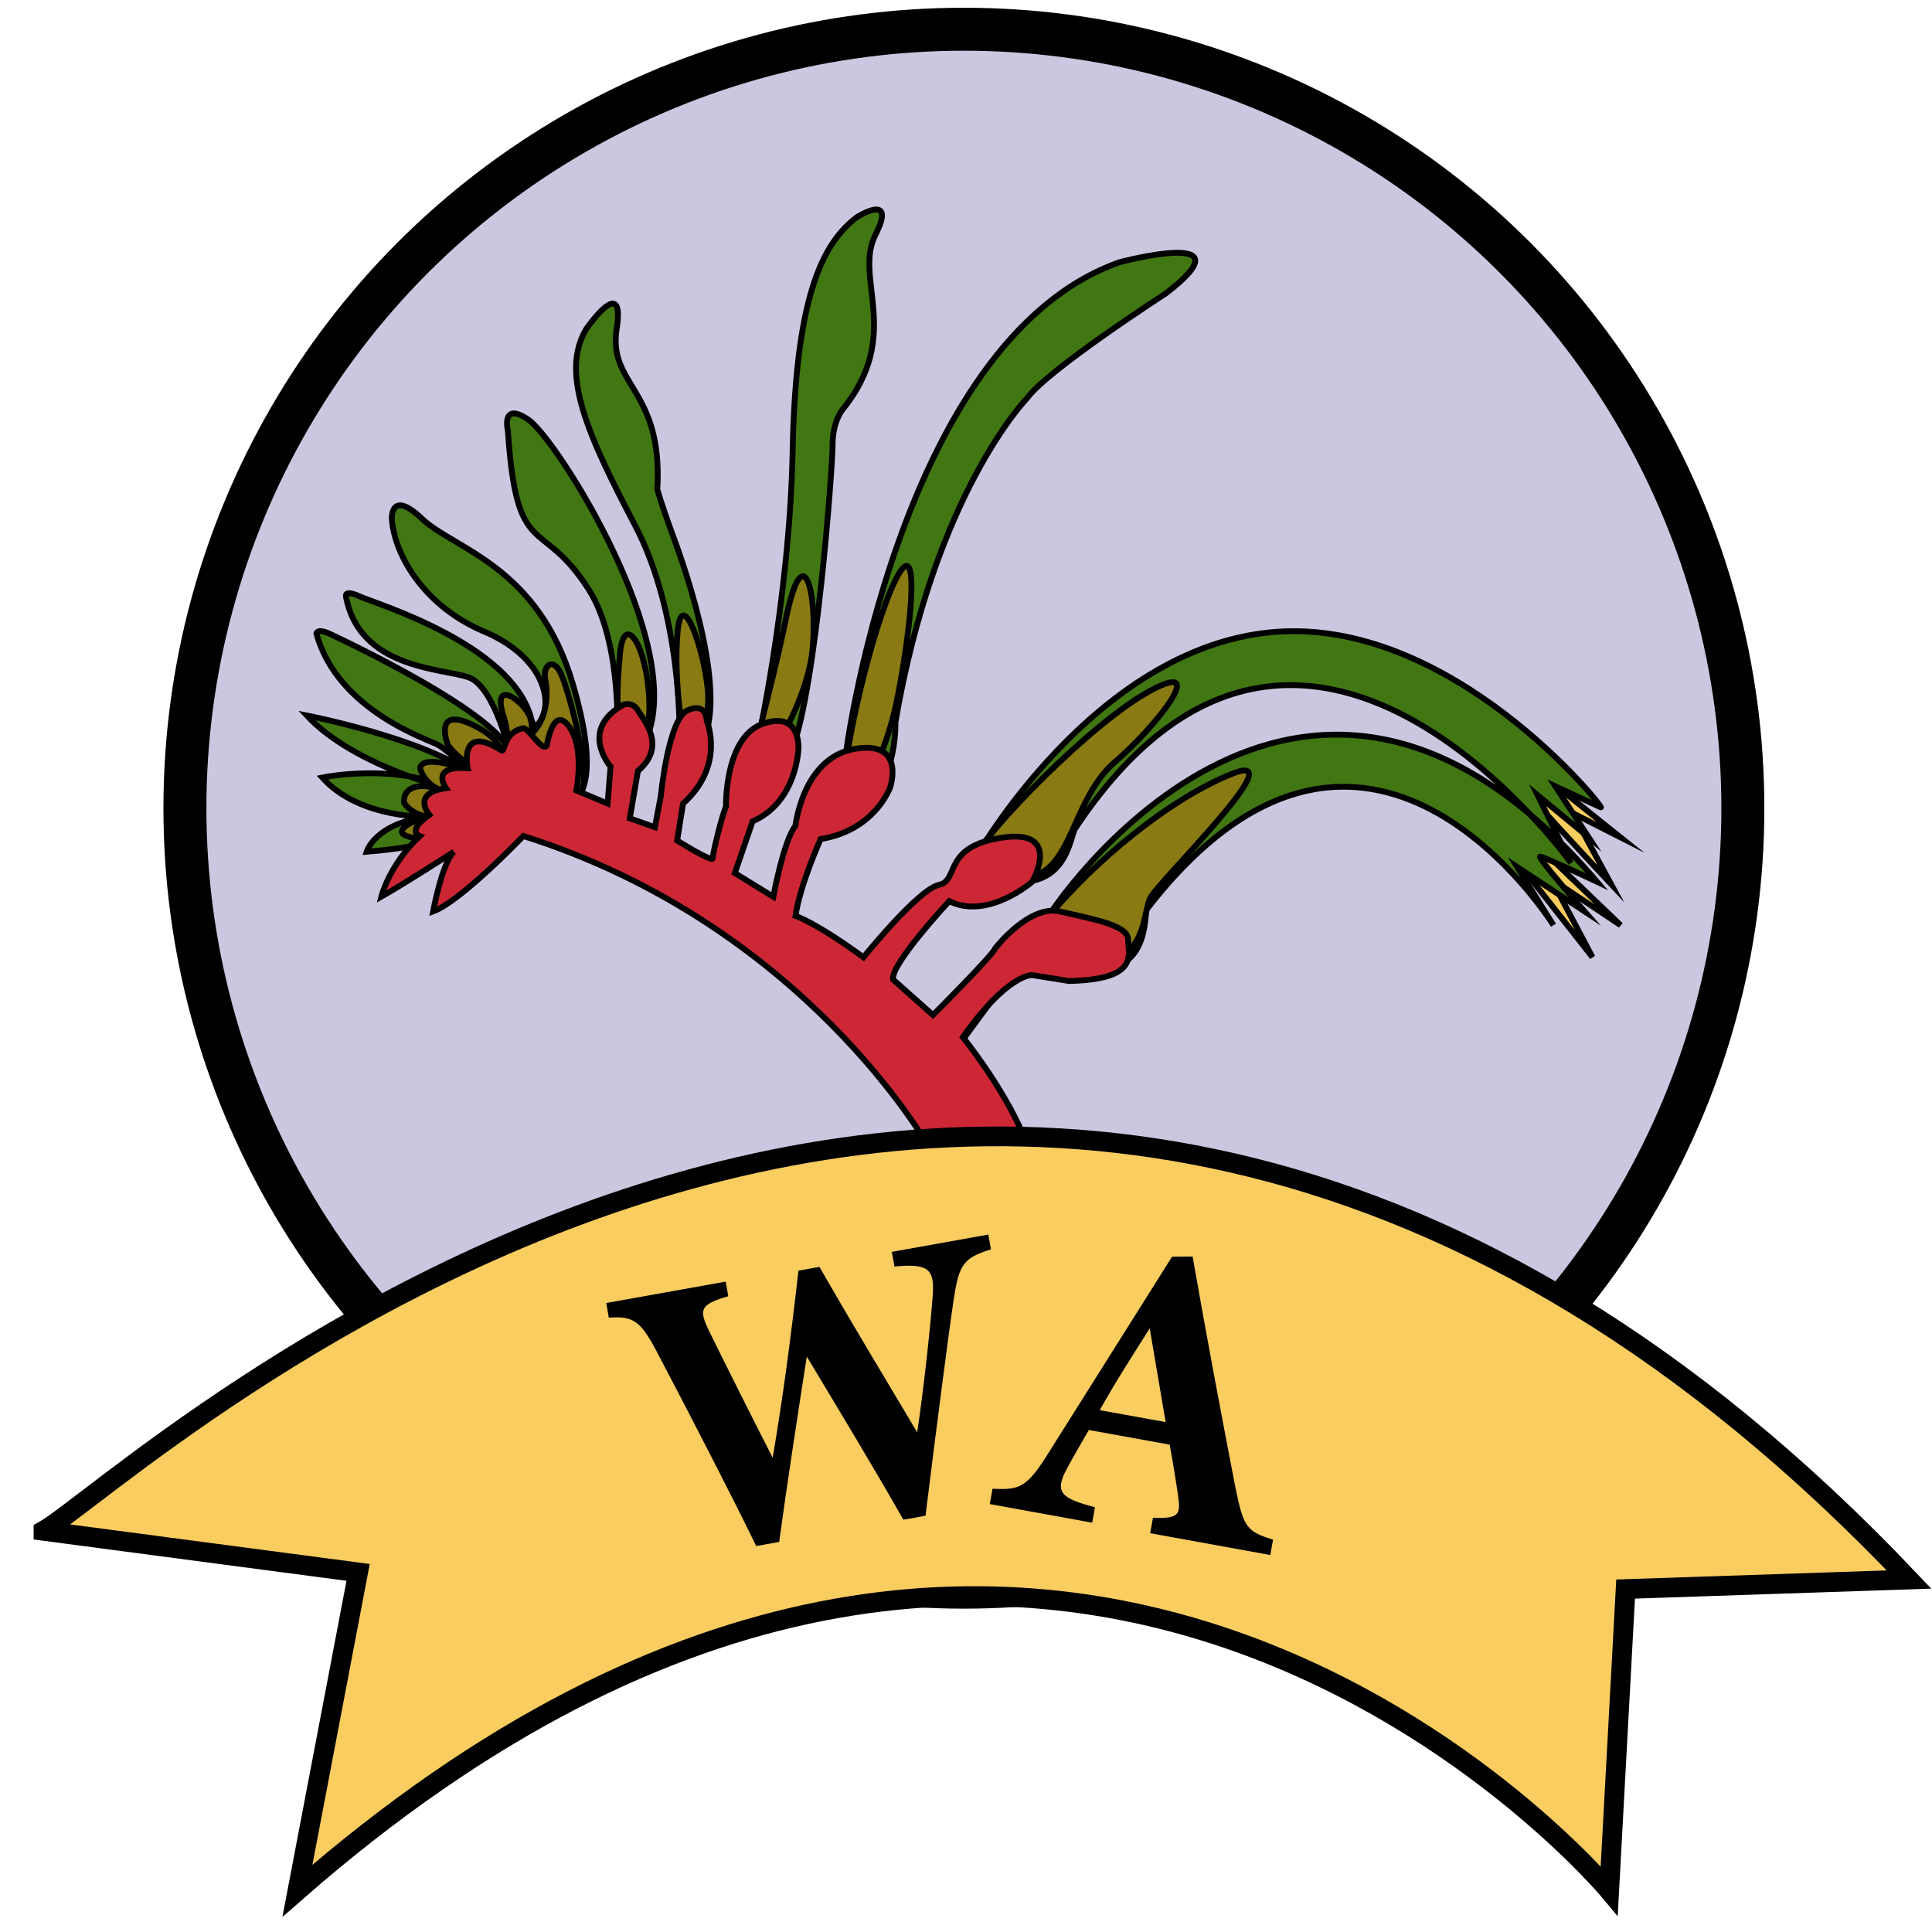 <?xml version="1.0" encoding="UTF-8"?>
<svg id="Layer_1" data-name="Layer 1" xmlns="http://www.w3.org/2000/svg" width="298.07" height="298.07" viewBox="0 0 298.07 298.07">
  <rect width="298.07" height="298.07" style="fill: none; stroke-width: 0px;"/>
  <circle cx="148.71" cy="124.69" r="120.18" style="fill: #ccc7e0; stroke: #000; stroke-miterlimit: 10; stroke-width: 6.63px;"/>
  <g>
    <g>
      <polygon points="232.91 131.42 245.69 147.68 239.3 135.59 250.03 142.74 235.08 128.41 232.91 131.42" style="fill: #f9cd5f; stroke: #000; stroke-miterlimit: 10; stroke-width: .9px;"/>
      <path d="M235.2,117.34l14.83,11.86-7.41-3.76,5.93,10.95s-16.08-17.13-15.63-17.52,2.28-1.53,2.28-1.53Z" style="fill: #f9cd5f; stroke: #000; stroke-miterlimit: 10; stroke-width: .9px;"/>
    </g>
    <path d="M70.02,129.09s-5.36,1.68-13.46,2.32c0,0,1.37-4.6,9.81-5.4,0,0-10.84.46-16.65-6.05,0,0,11.29-2.4,20.3,1.94,0,0-15.29-3.54-22.7-11.52,0,0,18.14,3.54,25.67,9.13,0,0-3.76-3.65-5.36-4.56s-15.51-5.25-18.82-17.22c0,0,.11-.8,1.94,0,0,0,28.18,13,28.06,19.16,0,0-2.4-11.06-6.62-12.43-4.22-1.37-16.77-1.37-18.82-12.43,0,0-.34-1.14,2.17,0s23.16,7.3,26.35,18.59c0,0,.52,2.98,1.86-.16s-.49-9.42-9.16-13.07-13.69-11.29-14.14-17.34c0,0-.23-4.68,4.68,0s17.91,7.19,23.27,25.55c5.36,18.37-1.03,18.48-1.03,18.48l6.96,2.51s3.76-24.3-3.54-35.7c-7.3-11.41-11.06-4.11-12.43-24.41,0,0-1.14-4.68,3.19-1.71,4.33,2.97,24.53,34.79,18.14,49.28l-4.56,13.23,6.73,4.15,2.97-17.95s.46-18.48-6.84-32.4c-7.3-13.92-11.64-23.5-7.53-30.34,0,0,6.05-8.78,4.68,0-1.37,8.78,7.19,9.24,6.27,24.75,0,0,.57,2.17,2.51,7.41,1.94,5.25,8.76,24.94,4.11,32.17s-4.79,17.45-4.79,17.45l7.19,3.08,6.1-19.28s5.3-23.38,5.76-46.77,4.45-31.94,9.92-36.05c0,0,6.27-3.99,2.85,2.74-3.42,6.73,4.33,15.4-5.13,27.03,0,0-1.48,1.83-1.48,5.36s-2.52,37.51-6.27,47.11l-6.73,8.67-3.54,12.09,7.98,5.7,8.1-23.61s2.62-1.6,2.4-1.25,8.1-64.79,42.32-76.88c0,0,20.53-5.48,7.19,4.79,0,0-18.37,11.86-21.45,16.2,0,0-14.23,14.53-20.3,49.96,0,0,.34,8.21-4.79,13.86s-8.13,3.42-8.13,3.42l-4.79,13.52,7.36,11.29s7.44-5.65,7.19-5.48,15.49-15.66,15.49-15.66c0,0,18.14-32.25,45.69-34.82s51.33,27.03,50.82,27.03l-7.02-3.25,5.13,7.87-7.87-6.5,5.13,10.44s-41.46-58.01-76.48-5.3c-.76,1.15-1.2,8.56-8.9,8.21s-9.81,1.03-9.81,1.03l-12.61,13.92,7.98,9.47s19.51-18.99,19.11-18.88,38.44-59.72,84.75-5.53c0,0-8.21-3.88-8.78-3.88s6.84,8.44,6.84,8.44l-10.38-6.84,5.59,8.98s-28.75-46.39-62.74-2.47c-.38.49.34,7.98-5.82,9.13-6.16,1.14-13.92-1.03-14.14-.57s-9.81,13.46-9.81,13.46c0,0,1.58,10.38,1.42,10.72s-19.67-18.82-19.67-18.82l-2.05.11-14.26-13.23-17.45-11.29s-16.65-4.79-18.02-3.99-7.07,3.31-7.07,3.31Z" style="fill: #417712; stroke: #000; stroke-miterlimit: 10; stroke-width: .9px;"/>
    <g>
      <path d="M66.28,126.11s-3.19.46-4.16,1.83,4.05,1.77,4.79,1.08-.63-2.91-.63-2.91Z" style="fill: #897a13; stroke: #000; stroke-miterlimit: 10; stroke-width: .9px;"/>
      <path d="M69.93,123.03c-.17,0-2.81-2.05-5.37-1.71s-2.22,2.51-2.22,2.51c0,0,1.37,2.62,5.93,2.28,4.56-.34,1.65-3.08,1.65-3.08Z" style="fill: #897a13; stroke: #000; stroke-miterlimit: 10; stroke-width: .9px;"/>
      <path d="M73.12,122.17c.18-.04,1.37-2.97-3.71-4.22s-4.56.74-4.56.74c0,0,1.37,4.85,8.27,3.48Z" style="fill: #897a13; stroke: #000; stroke-miterlimit: 10; stroke-width: .9px;"/>
      <path d="M76.66,118.12c.61-.31,2.34-3.42-3.82-6.33-6.16-2.91-3.73,3.17-3.73,3.17,0,0,3.73,5.1,7.56,3.17Z" style="fill: #897a13; stroke: #000; stroke-miterlimit: 10; stroke-width: .9px;"/>
      <path d="M81.16,117.15s1.58-4.27.56-6.67c-1.02-2.39-5.92-5.98-4.04,0,1.88,5.98-1.43,7.63,3.48,6.67Z" style="fill: #897a13; stroke: #000; stroke-miterlimit: 10; stroke-width: .9px;"/>
      <path d="M83.9,120.63c-.23.17-.17,2.57,2.68,2.22s2.63,1.58,3.4-1.58c.77-3.16-2.2-14.68-3.45-17.36s-2.85-1.14-2.4.97c.46,2.11.34,6.39-2.4,8.56s2.17,7.19,2.17,7.19Z" style="fill: #897a13; stroke: #000; stroke-miterlimit: 10; stroke-width: .9px;"/>
      <path d="M96.51,114.78s4.03,1.56,3.65-6.87c-.38-8.43-3.88-13.63-4.51-7.07-.63,6.56-.51,11.8.86,13.94Z" style="fill: #897a13; stroke: #000; stroke-miterlimit: 10; stroke-width: .9px;"/>
      <path d="M105.69,115.5s3.08-1.57,3.54-6.8c.46-5.23-3.94-19.38-4.68-11.33-.74,8.04,1.03,16.71,1.14,18.14Z" style="fill: #897a13; stroke: #000; stroke-miterlimit: 10; stroke-width: .9px;"/>
      <path d="M118.98,116.41s5.69-8.46,6.41-16.52-1.39-17.64-4.13-4.47c-2.74,13.18-5.19,19.85-4.28,20.7s2,.29,2,.29Z" style="fill: #897a13; stroke: #000; stroke-miterlimit: 10; stroke-width: .9px;"/>
      <path d="M132.33,122.06s3.99-3.19,6.27-15.11c2.28-11.92,3.26-25.03-.51-17.34-3.77,7.69-7.98,27.15-7.64,30.06.34,2.91,1.88,2.4,1.88,2.4Z" style="fill: #897a13; stroke: #000; stroke-miterlimit: 10; stroke-width: .9px;"/>
      <path d="M152.52,137.11s3.71.11,8.33-2.57,5.36-12.03,11.18-17c5.82-4.96,14.83-15.97,5.59-11.06-9.24,4.91-25.82,22.13-27.42,26.14s2.32,4.49,2.32,4.49Z" style="fill: #897a13; stroke: #000; stroke-miterlimit: 10; stroke-width: .9px;"/>
      <path d="M163.73,148.03c.06.23,6.56,2.05,9.81-.74,3.25-2.79,2.91-6.33,3.88-8.67.97-2.34,22.47-23.1,12.78-19.28-9.7,3.82-21.48,13.57-28.68,22.39s2.21,6.3,2.21,6.3Z" style="fill: #897a13; stroke: #000; stroke-miterlimit: 10; stroke-width: .9px;"/>
    </g>
    <path d="M143.25,176.89s-19.16-34.22-62.51-47.91c0,0-9.58,10.04-13.92,11.64,0,0,1.37-7.45,3.19-9.2,0,0-7.53,4.86-11.18,6.92,0,0,1.17-4.85,5.93-9.35,0,0-2.14-.74,1.48-3.28,0,0-2.91-3.34,2.57-4.11,0,0-2.6-3.54,3.34-3.08,0,0-1.45-7.02,5.22-2.74.56.36.32-2.84,3.34-3.42.82-.16,3.08,3.94,3.68,2.57,0,0,.86-5.66,3.07-3.25,2.9,3.16,1.46,10.27,1.46,10.27l4.82,2.02.46-5.7s-5.02-5.7,2.05-9.58c0,0,1.38-.46,2.17.91s4.59,5.47,0,9.35l-1.26,7.3,3.88,1.37.91-4.79s1.14-11.86,4.11-13.23,2.97,1.6,2.97,1.6c0,0,2.97,6.84-3.65,12.78l-.91,5.7s5.48,3.42,5.48,2.74,1.37-6.39,2.05-7.98c0,0-.23-10.72,5.7-12.78,5.93-2.05,5.48,3.88,5.48,3.88,0,0-.23,8.21-7.07,11.18l-2.74,7.98,5.93,3.65s1.6-8.67,3.42-10.95c0,0,1.14-10.49,9.13-11.86,7.98-1.37,5.48,5.93,5.48,5.93,0,0-2.28,6.62-10.72,7.98,0,0-3.19,7.07-3.88,11.86,0,0,2.97.9,10.49,6.38,0,0,8.44-10.49,11.64-11.17s.46-5.93,9.81-7.3,4.56,6.84,4.56,6.84c0,0-6.84,5.93-12.78,2.97,0,0-9.13,9.81-8.67,12.09l6.16,5.48s9.35-9.35,9.58-10.27c0,0,5.25-6.84,10.04-5.7s10.49,2.05,10.49,4.33,1.83,6.16-9.13,6.39l-5.7-.91s-3.77-.23-10.67,9.58c0,0,6.11,7.53,9.3,15.06" style="fill: #cd2735; stroke: #000; stroke-miterlimit: 10; stroke-width: .9px;"/>
  </g>
  <g>
    <path d="M6.71,236.17c13.33-7.42,149.98-137.81,287.82,7.52l-43.73,1.47-2.53,46.54s-85.43-102.28-202.38,0l9.36-49.11-48.54-6.41Z" style="fill: #f9cd5f; stroke: #000; stroke-miterlimit: 10; stroke-width: 3.04px;"/>
    <g>
      <path d="M152.88,192.75c-4.3,1.34-4.92,2.39-5.74,7.7-.75,4.98-2.73,20.26-4.35,33.4l-3.42.61c-4.68-8.23-9.78-16.64-14.9-25.17-1.52,9.78-2.98,19.24-4.26,28.6l-3.54.63c-3.98-8.17-10.15-20.1-15.5-30.29-2.35-4.36-3.46-5.24-7.24-4.94l-.4-2.26,18.43-3.3.4,2.26c-4.5,1.25-4.46,2.18-3.04,5.2,3.27,6.66,6.68,13.42,9.89,19.71,1.57-9.16,2.85-18.9,3.97-28.86l3.24-.58c5.03,8.74,10.13,17.21,15.08,25.51,1.08-6.99,2.18-17.71,2.42-21.34.21-3.75-.6-4.74-5.92-4.23l-.41-2.26,14.89-2.67.4,2.26Z" style="fill: #000; stroke-width: 0px;"/>
      <path d="M177.45,236.54l.43-2.37c4.13.16,4.26-.55,3.87-3.46-.29-2.03-.79-5.1-1.29-7.83l-12.47-2.26c-1.06,1.85-2.4,4.12-3.4,5.99-2.07,3.79-.63,4.58,4.34,5.94l-.43,2.37-15.8-2.87.43-2.37c4.12.22,5.25-.17,8.4-5.15l19.3-30.65,3.17-.02c2.07,11.87,4.36,24.04,6.57,35.48,1.29,6.38,1.78,6.93,5.84,8.2l-.43,2.37-18.55-3.37ZM177.37,204.95c-2.69,4.27-5.26,8.23-7.7,12.61l10.17,1.84-2.46-14.45Z" style="fill: #000; stroke-width: 0px;"/>
    </g>
  </g>
</svg>